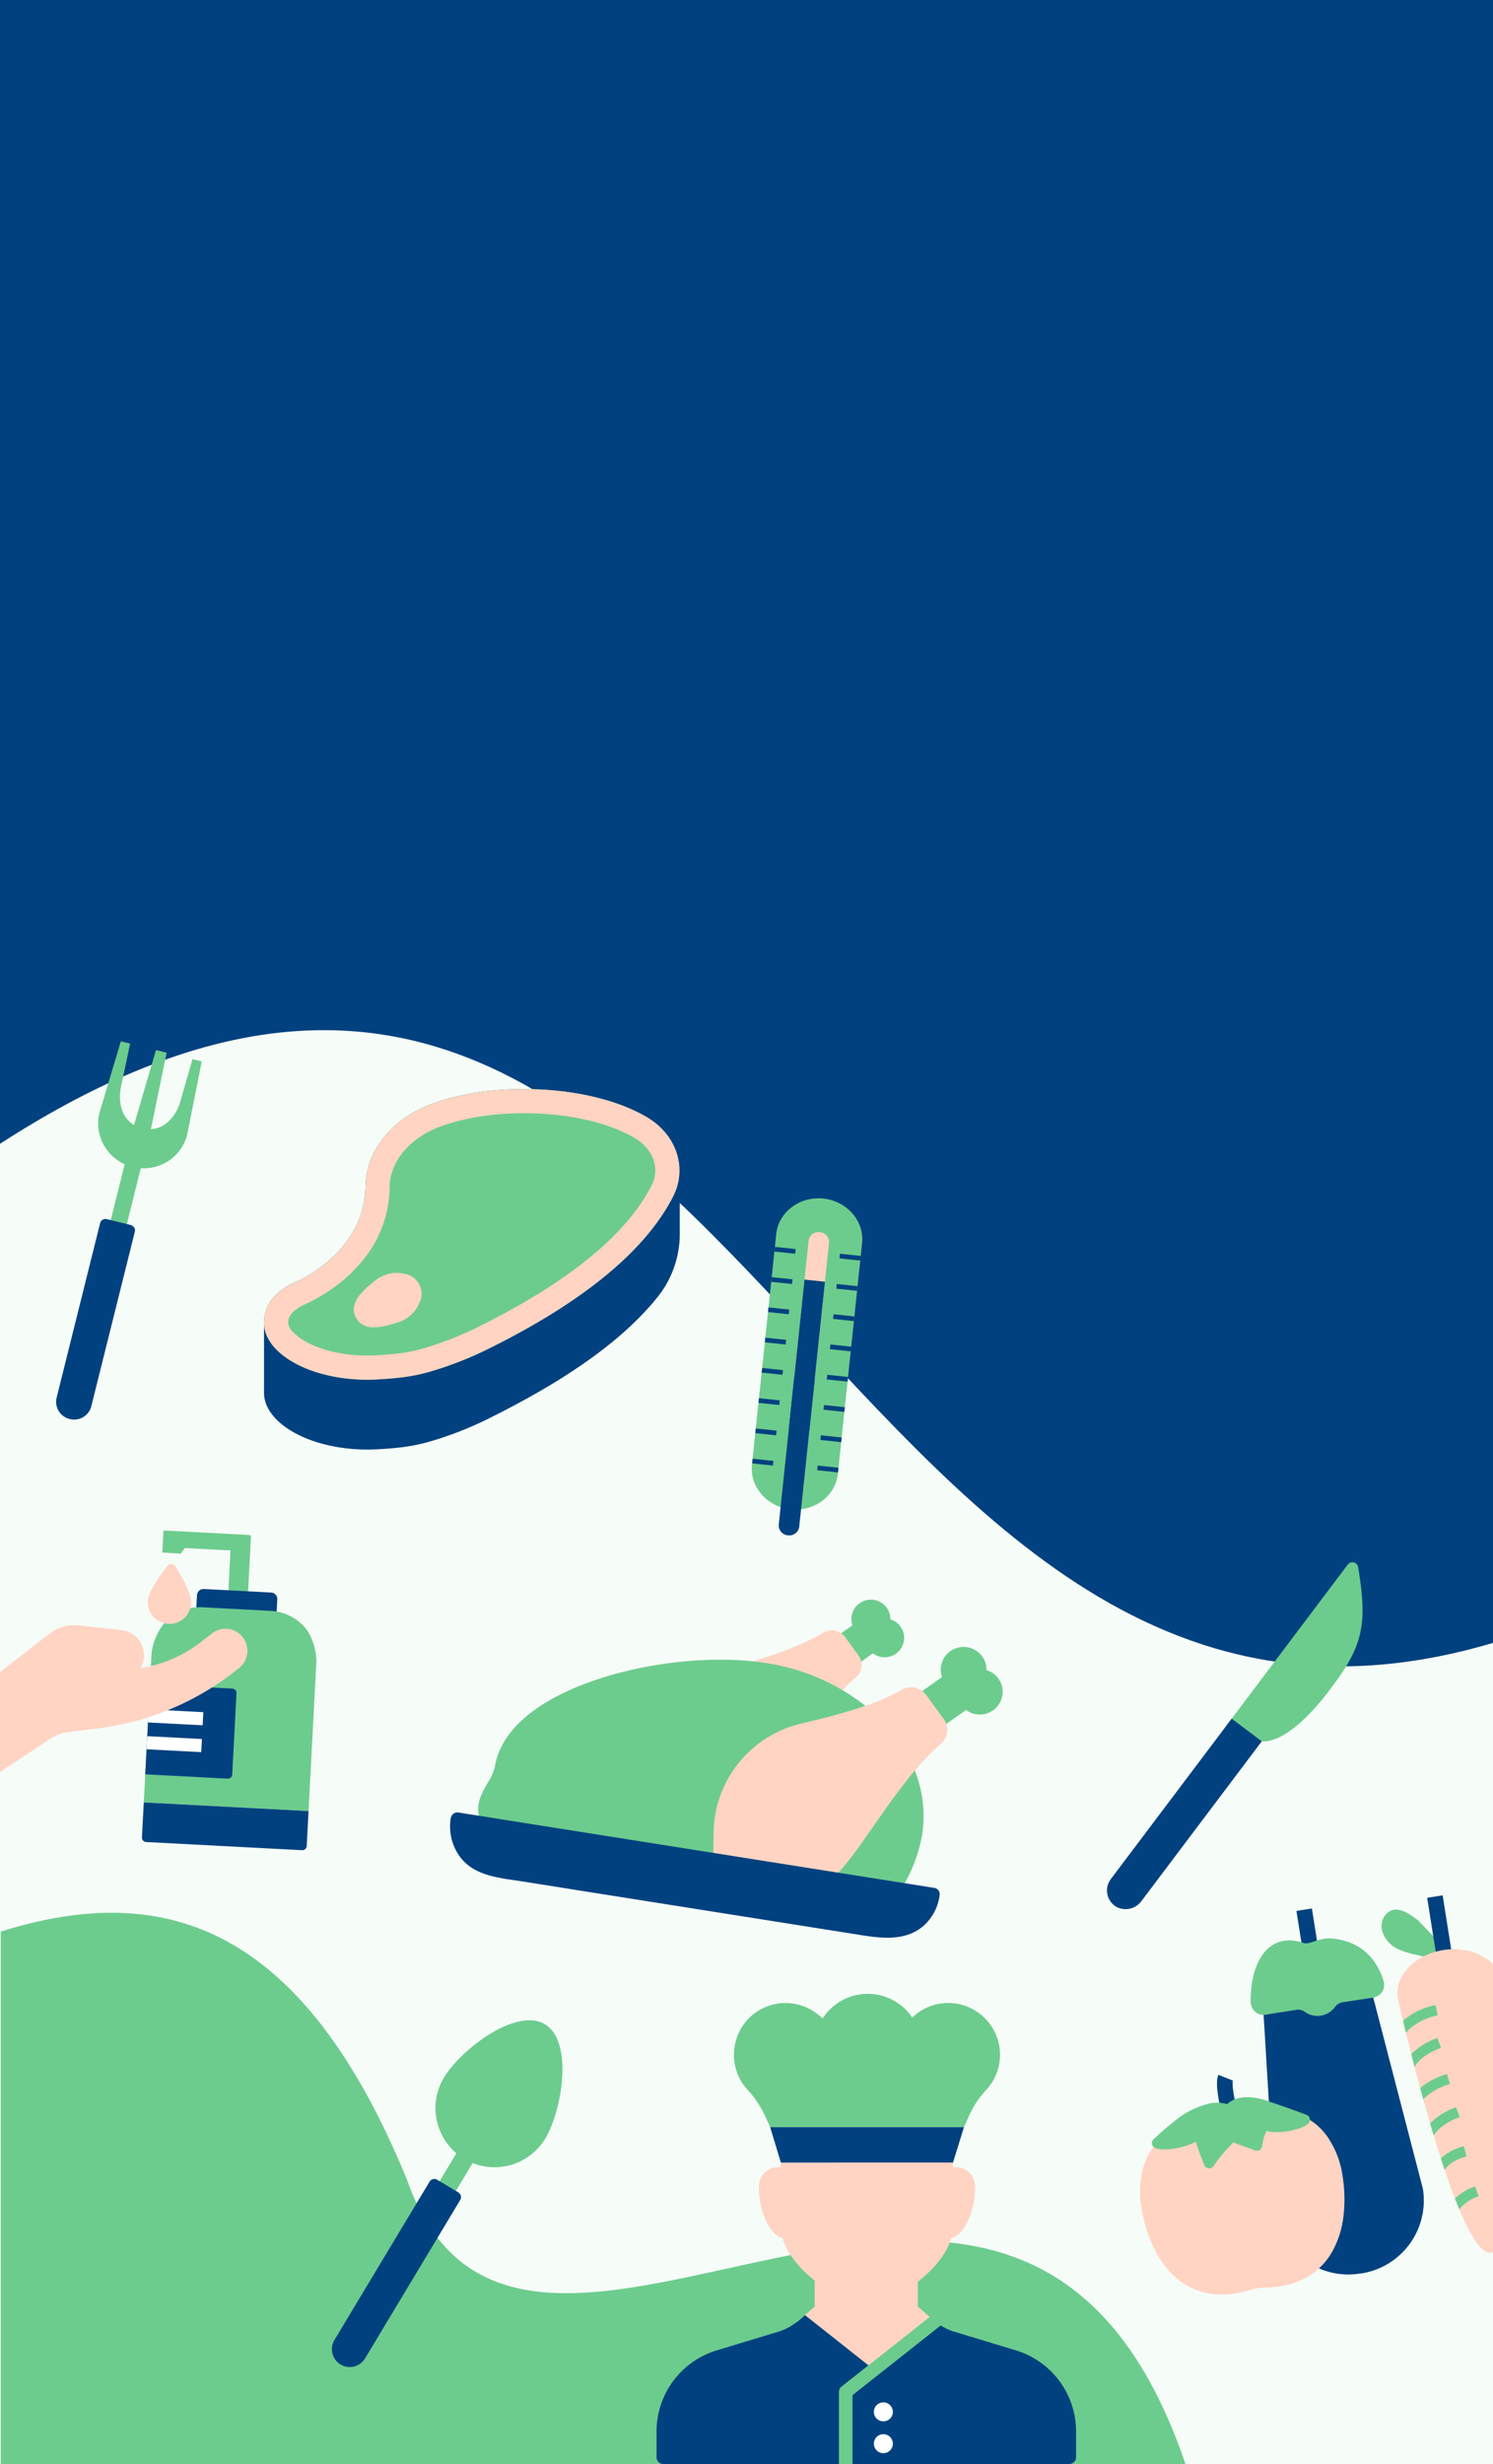 <svg xmlns="http://www.w3.org/2000/svg" xmlns:xlink="http://www.w3.org/1999/xlink" width="500" height="825" viewBox="0 0 500 825">
  <rect x="0" y="0" width="500" height="825" fill="#808080" stroke="none"/>
  <defs>
    <clipPath id="clip-path">
      <rect id="Rectangle_383" data-name="Rectangle 383" width="184.569" height="396.743" fill="none"/>
    </clipPath>
    <clipPath id="clip-path-2">
      <rect id="Rectangle_384" data-name="Rectangle 384" width="532.935" height="500" fill="none"/>
    </clipPath>
    <clipPath id="clip-path-3">
      <rect id="Rectangle_403" data-name="Rectangle 403" width="108.791" height="104.468" fill="none"/>
    </clipPath>
    <clipPath id="clip-path-5">
      <rect id="Rectangle_401" data-name="Rectangle 401" width="24.226" height="9.509" fill="none"/>
    </clipPath>
    <clipPath id="clip-path-6">
      <rect id="Rectangle_397" data-name="Rectangle 397" width="39.592" height="132.892" fill="none"/>
    </clipPath>
    <clipPath id="clip-path-7">
      <rect id="Rectangle_387" data-name="Rectangle 387" width="130.945" height="123.285" fill="none"/>
    </clipPath>
    <clipPath id="clip-path-8">
      <rect id="Rectangle_388" data-name="Rectangle 388" width="139.233" height="120.7" fill="none"/>
    </clipPath>
    <clipPath id="clip-path-9">
      <rect id="Rectangle_392" data-name="Rectangle 392" width="140.504" height="157.421" fill="none"/>
    </clipPath>
    <clipPath id="clip-path-11">
      <rect id="Rectangle_389" data-name="Rectangle 389" width="13.064" height="24.127" fill="none"/>
    </clipPath>
    <clipPath id="clip-path-12">
      <rect id="Rectangle_390" data-name="Rectangle 390" width="13.063" height="24.127" fill="none"/>
    </clipPath>
    <clipPath id="clip-path-13">
      <rect id="Rectangle_394" data-name="Rectangle 394" width="30.298" height="126.848" fill="none"/>
    </clipPath>
    <clipPath id="clip-path-14">
      <rect id="Rectangle_395" data-name="Rectangle 395" width="20.428" height="140.077" fill="none"/>
    </clipPath>
    <clipPath id="clip-path-15">
      <rect id="Rectangle_398" data-name="Rectangle 398" width="176.023" height="111.558" fill="none"/>
    </clipPath>
    <clipPath id="clip-path-16">
      <rect id="Rectangle_420" data-name="Rectangle 420" width="28.921" height="113.381" fill="none"/>
    </clipPath>
    <clipPath id="clip-justsafefood-marquee-S">
      <rect width="500" height="825"/>
    </clipPath>
  </defs>
  <g id="justsafefood-marquee-S" clip-path="url(#clip-justsafefood-marquee-S)">
    <rect width="500" height="825" fill="#fff"/>
    <rect id="bkgd" width="500" height="825" fill="#f6fcf8"/>
    <rect id="Rectangle_905" data-name="Rectangle 905" width="500" height="41" fill="#01417f"/>
    <g id="shape-green" transform="translate(397.006 640.43) rotate(90)">
      <g id="Group_1030" data-name="Group 1030" clip-path="url(#clip-path)">
        <path id="Path_4008" data-name="Path 4008" d="M184.57,0C17.1,56.958,199.923,221.936,89.253,260.768,3.94,295.729-10.851,342.2,6.3,396.743H184.57Z" transform="translate(0)" fill="#6ccc8d"/>
      </g>
    </g>
    <g id="shape-blue" transform="translate(500 25) rotate(90)" clip-path="url(#clip-path-2)">
      <path id="Path_4009" data-name="Path 4009" d="M604.113,0c67.461,227.081-325.763,254.721-167.1,500H0V0Z" transform="translate(-79.042)" fill="#01417f"/>
    </g>
    <g id="hands" transform="translate(-0.533 509.545) rotate(3)">
      <g id="Group_1064" data-name="Group 1064" clip-path="url(#clip-path-3)">
        <g id="Group_1063" data-name="Group 1063">
          <g id="Group_1062" data-name="Group 1062" clip-path="url(#clip-path-3)">
            <path id="Path_4055" data-name="Path 4055" d="M22.766,20.323V5.5H7.443L6.185,7.439,0,7.377V0H28.7a.662.662,0,0,1,.662.661V20.323Z" transform="translate(55.359 0)" fill="#6ccc8d"/>
            <path id="Path_4056" data-name="Path 4056" d="M0,7.6v-5.3A2.2,2.2,0,0,1,2.088,0H24.83a2.175,2.175,0,0,1,2.088,2.293V7.6a1.462,1.462,0,0,1-1.461,1.466h-24A1.462,1.462,0,0,1,0,7.6" transform="translate(67.701 18.858)" fill="#01417f"/>
            <path id="Path_4057" data-name="Path 4057" d="M0,8.1v0Z" transform="translate(108.791 94.902)" fill="#232323"/>
            <path id="Path_4058" data-name="Path 4058" d="M0,16.635c0-4.3,2.5-10.3,5.851-12.987A16.617,16.617,0,0,1,16.275,0h22.7A16.611,16.611,0,0,1,50.588,4.7c2.691,2.615,4.665,8.055,4.665,11.815l0,49.777H0V78.014Z" transform="translate(53.534 24.988)" fill="#6ccc8d"/>
            <path id="Path_4059" data-name="Path 4059" d="M0,0V0Z" transform="translate(108.791 91.277)" fill="#232323"/>
            <path id="Path_4060" data-name="Path 4060" d="M55.253,0V11.727a1.463,1.463,0,0,1-1.461,1.464H1.461A1.463,1.463,0,0,1,0,11.727V0Z" transform="translate(53.538 91.276)" fill="#01417f"/>
            <path id="Path_4061" data-name="Path 4061" d="M27.625,0a1.462,1.462,0,0,1,1.461,1.466V28.72a1.462,1.462,0,0,1-1.461,1.466H0V0Z" transform="translate(53.538 51.661)" fill="#01417f"/>
            <rect id="Rectangle_399" data-name="Rectangle 399" width="18.331" height="4.397" transform="translate(53.538 60.057)" fill="#fff"/>
            <rect id="Rectangle_400" data-name="Rectangle 400" width="18.331" height="4.397" transform="translate(53.538 69.053)" fill="#fff"/>
            <path id="Path_4062" data-name="Path 4062" d="M1.8,53.718A1.807,1.807,0,0,1,0,51.99L0,22.106a1.816,1.816,0,0,1,.625-1.461L18.958,4.811A13.8,13.8,0,0,1,28.864,1.44L43,2.248a8.547,8.547,0,0,1,7.128,12.395A44.091,44.091,0,0,0,69.9,4.815l3.509-3.031a7.326,7.326,0,0,1,10.362.778,7.4,7.4,0,0,1-.777,10.4l-1.627,1.406A92.985,92.985,0,0,1,36.758,35.572l-9.324,1.646a15.568,15.568,0,0,0-7.467,3.548L2.934,53.32a1.8,1.8,0,0,1-1.13.4" transform="translate(0 31.768)" fill="#ffd4c3"/>
            <path id="Path_4063" data-name="Path 4063" d="M7.285,20.077A7.305,7.305,0,0,1,0,12.768C0,9.309,4.911,2.129,5.894.725a1.7,1.7,0,0,1,2.783,0c.983,1.4,5.891,8.584,5.891,12.043a7.3,7.3,0,0,1-7.282,7.309" transform="translate(51.339 11.071)" fill="#ffd4c3"/>
            <g id="Group_1061" data-name="Group 1061" transform="translate(30.103 45.246)" opacity="0.4" style="mix-blend-mode: multiply;isolation: isolate">
              <g id="Group_1060" data-name="Group 1060">
                <g id="Group_1059" data-name="Group 1059" clip-path="url(#clip-path-5)">
                  <path id="Path_4064" data-name="Path 4064" d="M12.42,9.509A12.186,12.186,0,0,0,24.226,0c-1.384.439-2.774.866-4.2,1.166,0-.008.006-.018.01-.026a8.525,8.525,0,0,1-7.573,4.742L.19,5.247,0,8.871l11.823.624Z" transform="translate(0 0)" fill="#ffd4c3"/>
                </g>
              </g>
            </g>
          </g>
        </g>
      </g>
    </g>
    <g id="spoon" transform="translate(165.524 667.579) rotate(31)">
      <rect id="Rectangle_396" data-name="Rectangle 396" width="6.355" height="15.683" transform="translate(16.619 50.478)" fill="#6ccc8d"/>
      <g id="Group_1055" data-name="Group 1055">
        <g id="Group_1054" data-name="Group 1054" clip-path="url(#clip-path-6)">
          <path id="Path_4047" data-name="Path 4047" d="M19.8,52.541A19.82,19.82,0,0,1,0,32.743C0,21.823,8.558,0,19.8,0s19.8,21.823,19.8,32.743a19.819,19.819,0,0,1-19.8,19.8" transform="translate(0 0.001)" fill="#6ccc8d"/>
          <path id="Path_4048" data-name="Path 4048" d="M5.977,69.715A5.983,5.983,0,0,1,0,63.738V1.879A1.85,1.85,0,0,1,1.843.029L10.1,0a2.285,2.285,0,0,1,1.313.54,1.852,1.852,0,0,1,.543,1.31V63.738a5.983,5.983,0,0,1-5.976,5.977" transform="translate(13.819 63.178)" fill="#01417f"/>
        </g>
      </g>
    </g>
    <g id="veggies" transform="translate(368.203 650.264) rotate(-9)">
      <g id="Group_1035" data-name="Group 1035" clip-path="url(#clip-path-7)">
        <path id="Path_4010" data-name="Path 4010" d="M21.635,23.877a1.691,1.691,0,0,1-1.48-.916l-.005,0c-.012-.02-.028-.049-.047-.083-.088-.138-.172-.282-.257-.427-1.821-3.121-6.079-4.868-9.838-6.411a26.259,26.259,0,0,1-5.942-2.99A9.822,9.822,0,0,1,.009,6.1,5.947,5.947,0,0,1,1.8,1.438c3.832-3.712,8.052.636,10.575,3.234.1.1,7.118,9.949,9.863,15.135.211.292.41.593.593.907l.3.514-.162.1a2.488,2.488,0,0,1,.318,1.425,1.727,1.727,0,0,1-1.47,1.117c-.063,0-.124.008-.183.008" transform="translate(94.062 4.723)" fill="#6ccc8d"/>
        <rect id="Rectangle_385" data-name="Rectangle 385" width="5.247" height="19.523" transform="translate(110.723 2.507)" fill="#01417f"/>
        <path id="Path_4011" data-name="Path 4011" d="M25.333,98.705c-.077,0-.329-.02-.407-.031h-.058A24.7,24.7,0,0,1,0,74.047L6.59,6.211A1.749,1.749,0,0,1,7.87,4.692l17-4.632a1.784,1.784,0,0,1,.937,0L42.14,4.7A1.746,1.746,0,0,1,43.4,6.211l6.58,67.667a24.71,24.71,0,0,1-24.65,24.828" transform="translate(44.078 24.58)" fill="#01417f"/>
        <rect id="Rectangle_386" data-name="Rectangle 386" width="5.247" height="12.615" transform="translate(66.787 0)" fill="#01417f"/>
        <path id="Path_4012" data-name="Path 4012" d="M41.737,55a35.857,35.857,0,0,1-5.444-.432c-.262-.041-.587-.069-.944-.087a23.245,23.245,0,0,0-2.524,0c-.366.02-.689.048-.947.089a29.048,29.048,0,0,1-14.725-1.155,22.654,22.654,0,0,1-10.01-7.447A32.19,32.19,0,0,1,1.669,34.623,49.444,49.444,0,0,1,0,21.541,30.594,30.594,0,0,1,2.7,8.55,20.337,20.337,0,0,1,9.334.391,1.75,1.75,0,0,1,10.435,0h47.3a1.751,1.751,0,0,1,1.1.391,20.33,20.33,0,0,1,6.631,8.161,30.583,30.583,0,0,1,2.7,12.989A49.41,49.41,0,0,1,66.5,34.623,32.2,32.2,0,0,1,61.023,45.97a22.649,22.649,0,0,1-10.011,7.445A26.215,26.215,0,0,1,41.737,55" transform="translate(0 68.282)" fill="#ffd4c3"/>
        <path id="Path_4013" data-name="Path 4013" d="M.3,12.638C.009,9.775-.478,2.812,1.177,0L5.7,2.661c-.5.963-.587,5.385-.182,9.454Z" transform="translate(31.179 50.11)" fill="#01417f"/>
        <path id="Path_4014" data-name="Path 4014" d="M52.66,9.1c-.055-.031-5.591-3.2-11.932-6.477-.361-.217-8.33-4.914-13.773-1.2A11.776,11.776,0,0,0,20.028.4,27.177,27.177,0,0,0,9.8,3.646,98.741,98.741,0,0,0,.743,9.19a1.748,1.748,0,0,0-.058,2.818C2.637,13.5,9.793,13.943,14.62,12.2c.523,3.592,1.54,7.948,1.594,8.178a1.75,1.75,0,0,0,2.956.821,53.682,53.682,0,0,1,7.8-6.795c2.611,1.464,6.87,3.763,6.87,3.763a1.749,1.749,0,0,0,2.536-1.146,15.711,15.711,0,0,1,2.171-4.667c4.6,1.93,12.169,1.289,14.306-.346a1.749,1.749,0,0,0-.2-2.907" transform="translate(6.79 58.858)" fill="#6ccc8d"/>
        <path id="Path_4015" data-name="Path 4015" d="M22.516,26.667a7.173,7.173,0,0,1-5.09-2.106,3.767,3.767,0,0,0-2.645-1.1H4.29a4.264,4.264,0,0,1-3.222-1.473,4.384,4.384,0,0,1-1.023-3.5c1.206-8.477,4.8-14.986,9.615-17.408,2.313-1.165,6.126-1.979,11.155.748.667.361,2.106.146,3.5-.066a14.628,14.628,0,0,1,5.6-.1C38.57,3.73,43.823,9.541,45.1,18.477a4.384,4.384,0,0,1-1.032,3.509,4.588,4.588,0,0,1-3.241,1.462l-10.411-.063a3.777,3.777,0,0,0-2.669,1.1,7.385,7.385,0,0,1-5.232,2.188" transform="translate(46.838 9.244)" fill="#6ccc8d"/>
        <path id="Path_4016" data-name="Path 4016" d="M17.6,102.654C5.753,102.654,0,14.348,0,13.456,0,6.037,7.894,0,17.6,0S35.2,6.037,35.2,13.456c0,.892-5.753,89.2-17.6,89.2" transform="translate(95.748 20.631)" fill="#ffd4c3"/>
        <path id="Path_4017" data-name="Path 4017" d="M.675,3.07c-.239.14-.449.295-.675.441Q.146,5.384.33,7.6A13.559,13.559,0,0,1,2.443,6.09a20.625,20.625,0,0,1,9.291-2.6L11.569,0A23.861,23.861,0,0,0,.675,3.07" transform="translate(96.303 38.436)" fill="#6ccc8d"/>
        <path id="Path_4018" data-name="Path 4018" d="M0,3.947Q.2,6.061.414,8.311c1.964-2.327,5.331-4.05,9.714-4.875L9.482,0A22.364,22.364,0,0,0,0,3.947" transform="translate(97.279 49.439)" fill="#6ccc8d"/>
        <path id="Path_4019" data-name="Path 4019" d="M0,3.227Q.209,5.165.434,7.145c.183-.137.319-.29.514-.424a20.649,20.649,0,0,1,9.083-3.247L9.618,0A24.244,24.244,0,0,0,0,3.227" transform="translate(98.446 61.838)" fill="#6ccc8d"/>
        <path id="Path_4020" data-name="Path 4020" d="M0,3.921Q.27,6.026.557,8.129C2.543,5.9,5.833,4.239,10.1,3.436L9.452,0A22.406,22.406,0,0,0,0,3.921" transform="translate(99.878 73.324)" fill="#6ccc8d"/>
        <path id="Path_4021" data-name="Path 4021" d="M2.6,1.377A14.671,14.671,0,0,0,0,2.782Q.317,4.8.651,6.776A9.656,9.656,0,0,1,3.955,4.6,15.626,15.626,0,0,1,8.58,3.485L8.254,0A19.2,19.2,0,0,0,2.6,1.377" transform="translate(101.597 86.606)" fill="#6ccc8d"/>
        <path id="Path_4022" data-name="Path 4022" d="M7.264,0A19.274,19.274,0,0,0,0,2.942C.282,4.244.572,5.5.868,6.709A14.26,14.26,0,0,1,7.951,3.43Z" transform="translate(104.158 100.473)" fill="#6ccc8d"/>
      </g>
    </g>
    <g id="steak" transform="translate(88.418 364.649)">
      <g id="Group_1037" data-name="Group 1037" clip-path="url(#clip-path-8)">
        <path id="Path_4023" data-name="Path 4023" d="M34.65,139.58c-12.411,0-24.027-3.731-30.283-9.879-2.988-2.937-4.5-6.239-4.359-9.551l0-23.312a2.022,2.022,0,0,1,1.324-1.9L136.513,45.307a2.021,2.021,0,0,1,2.719,1.9V67.037a33.849,33.849,0,0,1-6.985,20.915c-11.207,14.238-29.677,27.638-56.465,40.965a119.212,119.212,0,0,1-19.652,7.8c-5.5,1.617-9.839,2.286-17.857,2.756q-1.818.107-3.623.107" transform="translate(0 -18.88)" fill="#01417f"/>
        <path id="Path_4024" data-name="Path 4024" d="M34.65,97.308c-12.411,0-24.025-3.731-30.282-9.879-2.989-2.938-4.5-6.241-4.36-9.553.229-5.555,3.418-9.774,9.75-12.9.051-.026.106-.049.16-.071.238-.093,23.814-9.583,24.09-32.353.143-11.814,8.85-22.635,22.185-27.564C65.013,1.725,75.71,0,87.125,0c16,0,30.992,3.437,41.13,9.427,9.93,5.866,13.6,17.043,8.719,26.577-9.2,17.979-29.784,35.017-61.193,50.639a119.156,119.156,0,0,1-19.652,7.8c-5.505,1.619-9.845,2.288-17.857,2.758-1.211.071-2.421.107-3.623.107M11.483,68.634c-6.448,3.2-7.332,6.9-7.436,9.407C3.937,80.747,5.7,83.07,7.2,84.544c4.986,4.9,16.446,9.445,30.835,8.622,7.664-.451,11.784-1.082,16.955-2.6a115.432,115.432,0,0,0,18.991-7.544c30.616-15.229,50.6-31.667,59.394-48.858,3.936-7.694.984-16.435-7.177-21.254-9.534-5.635-23.776-8.866-39.073-8.866-10.941,0-21.153,1.638-29.529,4.736C45.845,13.127,38.173,22.476,38.05,32.6c-.3,24.736-24.8,35.305-26.567,36.034" transform="translate(0 0)" fill="#232323"/>
        <path id="Path_4025" data-name="Path 4025" d="M34.618,97.308c-12.817,0-24.566-3.945-30.659-10.294C1.245,84.187-.121,81.026.008,77.875c.229-5.555,3.418-9.774,9.75-12.9.4-.164,23.974-9.654,24.25-32.425.143-11.814,8.85-22.632,22.184-27.564C65.013,1.725,75.71,0,87.124,0c16,0,30.992,3.437,41.131,9.427,9.93,5.866,13.6,17.043,8.719,26.577-9.2,17.979-29.784,35.017-61.193,50.64a119.272,119.272,0,0,1-19.652,7.8c-5.506,1.619-9.845,2.288-17.858,2.758q-1.848.107-3.654.107" transform="translate(0 0)" fill="#6ccc8d"/>
        <path id="Path_4026" data-name="Path 4026" d="M67.615,121.853a11.976,11.976,0,0,1-1.283.478c-5.719,1.763-11.512,3.079-14.006-1.735-2.375-4.585,2.035-8.862,6.661-12.439a11.466,11.466,0,0,1,9.378-2.207,6.828,6.828,0,0,1,5.18,9.985,11.421,11.421,0,0,1-5.93,5.917" transform="translate(-21.588 -44.17)" fill="#ffd4c3"/>
        <path id="Path_4027" data-name="Path 4027" d="M87.125,8.086c14.594,0,28.087,3.026,37.019,8.3,6.232,3.681,8.548,10.232,5.632,15.932C121.385,48.727,102.007,64.568,72.182,79.4a111.358,111.358,0,0,1-18.333,7.283c-4.891,1.438-8.64,2.009-16.041,2.443q-1.613.093-3.189.093c-10.529,0-20.274-3.064-24.825-7.806a5.025,5.025,0,0,1-1.705-3.206c.049-1.192.14-3.4,5.036-5.873C17.188,70.613,41.774,59.1,42.094,32.651c.1-8.436,6.737-16.318,16.9-20.078,7.935-2.935,17.661-4.487,28.127-4.487m0-8.086C75.711,0,65.014,1.725,56.193,4.989,42.858,9.921,34.151,20.739,34.008,32.553c-.276,22.77-23.851,32.261-24.25,32.424C3.426,68.1.238,72.32.009,77.875c-.129,3.151,1.236,6.312,3.95,9.139C10.054,93.363,21.8,97.308,34.619,97.308q1.806,0,3.655-.107c8.013-.47,12.352-1.139,17.857-2.758a119.3,119.3,0,0,0,19.652-7.8c31.408-15.622,52-32.66,61.193-50.639,4.877-9.534,1.21-20.711-8.719-26.577C118.117,3.437,103.126,0,87.125,0" transform="translate(0 0)" fill="#ffd4c3"/>
      </g>
    </g>
    <g id="chef" transform="translate(219.871 667.578)">
      <g id="Group_1047" data-name="Group 1047" clip-path="url(#clip-path-9)">
        <g id="Group_1046" data-name="Group 1046">
          <g id="Group_1045" data-name="Group 1045" clip-path="url(#clip-path-9)">
            <path id="Path_4028" data-name="Path 4028" d="M55.579,99.735c-4.446,0-6.433-2.11-8.2-5.517a25.745,25.745,0,0,1-2.722-11.795v-.484a6.383,6.383,0,0,1,6.417-6.331h4.458a2.131,2.131,0,0,1,2.145,2.113l.044,19.894a2.1,2.1,0,0,1-.627,1.5,2.159,2.159,0,0,1-1.519.622" transform="translate(-10.361 -17.541)" fill="#ffd4c3"/>
            <path id="Path_4029" data-name="Path 4029" d="M124.029,99.735a2.159,2.159,0,0,1-1.519-.622,2.1,2.1,0,0,1-.627-1.5l.043-19.894a2.132,2.132,0,0,1,2.146-2.113h4.458a6.383,6.383,0,0,1,6.417,6.331v.484a25.745,25.745,0,0,1-2.722,11.795c-1.764,3.407-3.75,5.517-8.2,5.517" transform="translate(-28.276 -17.541)" fill="#ffd4c3"/>
            <g id="Group_1041" data-name="Group 1041" transform="translate(34.3 58.066)" opacity="0.3" style="mix-blend-mode: multiply;isolation: isolate">
              <g id="Group_1040" data-name="Group 1040">
                <g id="Group_1039" data-name="Group 1039" clip-path="url(#clip-path-11)">
                  <path id="Path_4030" data-name="Path 4030" d="M55.579,99.735c-4.446,0-6.433-2.11-8.2-5.517a25.745,25.745,0,0,1-2.722-11.795v-.484a6.383,6.383,0,0,1,6.417-6.331h4.458a2.131,2.131,0,0,1,2.145,2.113l.044,19.894a2.1,2.1,0,0,1-.627,1.5,2.159,2.159,0,0,1-1.519.622" transform="translate(-44.661 -75.607)" fill="#ffd4c3"/>
                </g>
              </g>
            </g>
            <g id="Group_1044" data-name="Group 1044" transform="translate(93.607 58.066)" opacity="0.3" style="mix-blend-mode: multiply;isolation: isolate">
              <g id="Group_1043" data-name="Group 1043">
                <g id="Group_1042" data-name="Group 1042" clip-path="url(#clip-path-12)">
                  <path id="Path_4031" data-name="Path 4031" d="M124.029,99.735a2.159,2.159,0,0,1-1.519-.622,2.1,2.1,0,0,1-.627-1.5l.043-19.894a2.132,2.132,0,0,1,2.146-2.113h4.458a6.383,6.383,0,0,1,6.417,6.331v.484a25.745,25.745,0,0,1-2.722,11.795c-1.764,3.407-3.75,5.517-8.2,5.517" transform="translate(-121.884 -75.607)" fill="#ffd4c3"/>
                </g>
              </g>
            </g>
            <path id="Path_4032" data-name="Path 4032" d="M140.055,152.885l-20.9-6.337a17.442,17.442,0,0,1-4.2-1.992L85.4,167.909v23.049h72.662a2.254,2.254,0,0,0,2.254-2.254v-8.5a28.385,28.385,0,0,0-20.261-27.318" transform="translate(-19.813 -33.537)" fill="#01417f"/>
            <path id="Path_4033" data-name="Path 4033" d="M113.594,143.7a17.628,17.628,0,0,1-2.256-1.583l-1.433-1.248L80.39,164.192a2.25,2.25,0,0,0-.859,1.77V190.1h4.508V167.054Z" transform="translate(-18.451 -32.681)" fill="#6ccc8d"/>
            <path id="Path_4034" data-name="Path 4034" d="M106.477,136.2l-3.954-3.443v-9.747a2.254,2.254,0,0,0-2.253-2.255H70.28a2.254,2.254,0,0,0-2.253,2.255v9.747l-3.272,2.849L85.978,152.4Z" transform="translate(-15.023 -28.016)" fill="#ffd4c3"/>
            <path id="Path_4035" data-name="Path 4035" d="M106.477,136.2l-3.954-3.443v-9.747a2.254,2.254,0,0,0-2.253-2.255H70.28a2.254,2.254,0,0,0-2.253,2.255v9.747l-3.272,2.849L85.978,152.4Z" transform="translate(-15.023 -28.016)" fill="#ffd4c3"/>
            <path id="Path_4036" data-name="Path 4036" d="M49.731,140.1l-2.116,1.842a17.662,17.662,0,0,1-1.495,1.049,17.407,17.407,0,0,1-4.96,2.526l-20.9,6.337A28.384,28.384,0,0,0,0,179.168v8.5a2.254,2.254,0,0,0,2.254,2.254H61.08V165.783a2.25,2.25,0,0,1,.859-1.77l5.382-4.252,3.634-2.872Z" transform="translate(0 -32.502)" fill="#01417f"/>
            <path id="Path_4037" data-name="Path 4037" d="M83.041,120.585a19.128,19.128,0,0,1-10.132-2.923c-8.526-5.318-18.692-13.733-18.692-23.615V72.882a2.254,2.254,0,0,1,2.254-2.254H109.61a2.254,2.254,0,0,1,2.254,2.254V94.047c0,9.883-10.165,18.3-18.692,23.615a19.122,19.122,0,0,1-10.131,2.923" transform="translate(-12.578 -16.385)" fill="#ffd4c3"/>
            <path id="Path_4038" data-name="Path 4038" d="M112.916,39.91A31.681,31.681,0,0,1,118.409,32,17.333,17.333,0,0,0,93.472,7.949a17.961,17.961,0,0,0-30.044.337A17.313,17.313,0,0,0,45.981,3.838,17.006,17.006,0,0,0,35.625,12.55a17.4,17.4,0,0,0,2.5,19.385,33.8,33.8,0,0,1,5.669,8.145l2.1,4.568h64.888Z" transform="translate(-7.831)" fill="#6ccc8d"/>
            <path id="Path_4039" data-name="Path 4039" d="M110.783,69.971l3.661-11.836H49.557l3.58,11.853Z" transform="translate(-11.497 -13.487)" fill="#01417f"/>
            <path id="Path_4040" data-name="Path 4040" d="M94.772,181.28a3.178,3.178,0,1,1,3.179,3.178,3.179,3.179,0,0,1-3.179-3.178" transform="translate(-21.987 -41.319)" fill="#fff"/>
            <path id="Path_4041" data-name="Path 4041" d="M94.772,195.164a3.178,3.178,0,1,1,3.179,3.178,3.179,3.179,0,0,1-3.179-3.178" transform="translate(-21.987 -44.54)" fill="#fff"/>
          </g>
        </g>
      </g>
    </g>
    <g id="fork" transform="translate(39.335 348.367) rotate(14)">
      <path id="Path_4042" data-name="Path 4042" d="M1.358,0,0,33.494H6.426L5.036,0Z" transform="translate(11.936 0)" fill="#6ccc8d"/>
      <g id="Group_1050" data-name="Group 1050" transform="translate(0 0)">
        <g id="Group_1049" data-name="Group 1049" clip-path="url(#clip-path-13)">
          <path id="Path_4043" data-name="Path 4043" d="M15.15,39.843A14.972,14.972,0,0,1,0,25.09L1.183,0H4.37l.5,13.763c0,7.408,3.97,12.792,10.281,12.792S25.411,21.02,25.411,13.763L25.894,0h3.2l1.2,25.09A14.972,14.972,0,0,1,15.15,39.843" transform="translate(0 0)" fill="#6ccc8d"/>
          <rect id="Rectangle_393" data-name="Rectangle 393" width="5.555" height="22.642" transform="translate(12.372 38.04)" fill="#6ccc8d"/>
          <path id="Path_4044" data-name="Path 4044" d="M5.983,67.969A5.913,5.913,0,0,1,0,62.142V1.832A1.829,1.829,0,0,1,1.845.028L10.108,0a2.521,2.521,0,0,1,1.314.527A1.781,1.781,0,0,1,11.967,1.8V62.142a5.913,5.913,0,0,1-5.984,5.827" transform="translate(9.167 58.879)" fill="#01417f"/>
        </g>
      </g>
    </g>
    <g id="knife" transform="matrix(-0.799, -0.602, 0.602, -0.799, 384.518, 646.517)">
      <g id="Group_1052" data-name="Group 1052" clip-path="url(#clip-path-14)">
        <path id="Path_4045" data-name="Path 4045" d="M19.244,69.3a1.948,1.948,0,0,1-2.115-.381C4.094,56.478.034,49.825.034,32.46c0-.283-1-23.746,7.781-29.519l.7-1.623H8.7a4.308,4.308,0,0,1,.641-.28l.063.28h7.121V0h3.9V67.51A1.951,1.951,0,0,1,19.244,69.3" transform="translate(0 70.616)" fill="#6ccc8d"/>
        <path id="Path_4046" data-name="Path 4046" d="M5.24.088A6.556,6.556,0,0,0,0,6.661v66.9H12.613V6.306A6.314,6.314,0,0,0,5.24.088" transform="translate(7.814 0)" fill="#01417f"/>
      </g>
    </g>
    <g id="turkey" transform="translate(165.722 515.574) rotate(9)">
      <g id="Group_1057" data-name="Group 1057" clip-path="url(#clip-path-15)">
        <path id="Path_4049" data-name="Path 4049" d="M7.444,24.264a1.923,1.923,0,0,1-1.359-.559L.563,18.213A1.9,1.9,0,0,1,.576,15.5L6.7,9.529A6.468,6.468,0,0,1,7.854,1.9a6.563,6.563,0,0,1,9.237,0,6.251,6.251,0,0,1,1.8,3.7,6.317,6.317,0,0,1,3.722,1.792,6.477,6.477,0,0,1,0,9.186,6.552,6.552,0,0,1-7.676,1.148L8.79,23.718a1.918,1.918,0,0,1-1.346.546m7.656-6.7h0" transform="translate(116.07 0)" fill="#6ccc8d"/>
        <path id="Path_4050" data-name="Path 4050" d="M8.741,28.492a2.261,2.261,0,0,1-1.6-.657L.661,21.385A2.235,2.235,0,0,1,.677,18.2l7.187-7.008A7.591,7.591,0,0,1,9.223,2.231a7.706,7.706,0,0,1,10.846,0,7.343,7.343,0,0,1,2.115,4.344,7.413,7.413,0,0,1,4.37,2.1,7.606,7.606,0,0,1,0,10.787,7.693,7.693,0,0,1-9.013,1.348l-7.218,7.036a2.251,2.251,0,0,1-1.581.643m8.989-7.864,0,0,0,0" transform="translate(147.227 10.765)" fill="#6ccc8d"/>
        <path id="Path_4051" data-name="Path 4051" d="M28.8,21.3a2.492,2.492,0,0,1-.261-.014L2.111,18.378a2.356,2.356,0,0,1-.785-4.461C7.5,10.9,16.114,6.253,22.047,1.249a5.505,5.505,0,0,1,7.375.357l5.369,5.339a5.422,5.422,0,0,1,.349,7.349,54.493,54.493,0,0,0-4.347,5.924,2.377,2.377,0,0,1-2,1.087" transform="translate(91.523 12.195)" fill="#ffd4c3"/>
        <path id="Path_4052" data-name="Path 4052" d="M142.111,69.39h0L4.186,69.208a2.12,2.12,0,0,1-1.6-.723c-4.3-4.907-2.307-10.1-.706-14.274a17.443,17.443,0,0,0,1.538-5.717c0-12.481,10.7-24.8,30.135-34.677C50.318,5.295,71.073,0,87.723,0A70.917,70.917,0,0,1,123,9.05a2.184,2.184,0,0,1,.363.262l17.12,15.4a2.1,2.1,0,0,1,.326.372,41.209,41.209,0,0,1,7.5,23.414,51.185,51.185,0,0,1-4.256,19.613,2.119,2.119,0,0,1-1.95,1.283" transform="translate(8.467 26.54)" fill="#6ccc8d"/>
        <path id="Path_4053" data-name="Path 4053" d="M10.481,74.925c-1.534,0-3.041-.011-4.509-.025l-1.261-.008a2.254,2.254,0,0,1-2.217-1.924L.4,58.5a38.063,38.063,0,0,1,23.2-40.647v0C34.921,13.17,47.628,7.653,55,1.47a6.389,6.389,0,0,1,8.553.36L70.539,8.78a6.235,6.235,0,0,1,.408,8.45c-7.082,8.248-12.991,20.428-18.2,31.175C48.381,57.4,44.936,64.5,41.6,67.744c-6.679,6.512-19.588,7.18-31.123,7.18" transform="translate(87.274 26.893)" fill="#ffd4c3"/>
        <path id="Path_4054" data-name="Path 4054" d="M21.583,19.481c-5.886,0-12.152-.495-16.7-5.1A17.118,17.118,0,0,1,0,2.254,2.277,2.277,0,0,1,.621.689,2.2,2.2,0,0,1,2.12,0H163.612a2.113,2.113,0,0,1,2.12,2.108v.241a16.509,16.509,0,0,1-3.883,10.962c-5.432,6.179-13.857,6.153-21.278,6.135l-114.158,0-2.4.018c-.8.011-1.609.019-2.426.019" transform="translate(0 92.078)" fill="#01417f"/>
      </g>
    </g>
    <g id="thermometer" transform="translate(261.36 399.791) rotate(6)">
      <g id="Group_1065" data-name="Group 1065" clip-path="url(#clip-path-16)">
        <path id="Path_4065" data-name="Path 4065" d="M14.46,104.627h0C6.507,104.627,0,98.573,0,91.175V13.452C0,6.054,6.507,0,14.46,0S28.92,6.054,28.92,13.452V91.175c0,7.4-6.507,13.452-14.46,13.452" transform="translate(0.001 0)" fill="#6ccc8d"/>
        <path id="Path_4066" data-name="Path 4066" d="M0,49.751a3.339,3.339,0,0,0,3.443,3.2,3.339,3.339,0,0,0,3.442-3.2V0H0Z" transform="translate(11.018 60.427)" fill="#01417f"/>
        <path id="Path_4067" data-name="Path 4067" d="M3.443,0A3.339,3.339,0,0,0,0,3.2V49.111H6.885V3.2A3.339,3.339,0,0,0,3.443,0" transform="translate(11.018 11.317)" fill="#ffd4c3"/>
        <rect id="Rectangle_404" data-name="Rectangle 404" width="7.002" height="1.568" transform="translate(0 17.793)" fill="#01417f"/>
        <rect id="Rectangle_405" data-name="Rectangle 405" width="7.002" height="1.568" transform="translate(21.92 17.793)" fill="#01417f"/>
        <rect id="Rectangle_406" data-name="Rectangle 406" width="7.002" height="1.568" transform="translate(0 89.11)" fill="#01417f"/>
        <rect id="Rectangle_407" data-name="Rectangle 407" width="7.002" height="1.568" transform="translate(21.92 89.11)" fill="#01417f"/>
        <rect id="Rectangle_408" data-name="Rectangle 408" width="7.002" height="1.568" transform="translate(21.92 78.922)" fill="#01417f"/>
        <rect id="Rectangle_409" data-name="Rectangle 409" width="7.002" height="1.568" transform="translate(0 78.922)" fill="#01417f"/>
        <rect id="Rectangle_410" data-name="Rectangle 410" width="7.002" height="1.568" transform="translate(0 68.733)" fill="#01417f"/>
        <rect id="Rectangle_411" data-name="Rectangle 411" width="7.002" height="1.568" transform="translate(21.92 68.733)" fill="#01417f"/>
        <rect id="Rectangle_412" data-name="Rectangle 412" width="7.002" height="1.568" transform="translate(0 58.545)" fill="#01417f"/>
        <rect id="Rectangle_413" data-name="Rectangle 413" width="7.002" height="1.568" transform="translate(21.92 58.545)" fill="#01417f"/>
        <rect id="Rectangle_414" data-name="Rectangle 414" width="7.002" height="1.568" transform="translate(21.92 48.357)" fill="#01417f"/>
        <rect id="Rectangle_415" data-name="Rectangle 415" width="7.002" height="1.568" transform="translate(0 48.357)" fill="#01417f"/>
        <rect id="Rectangle_416" data-name="Rectangle 416" width="7.002" height="1.568" transform="translate(21.92 38.169)" fill="#01417f"/>
        <rect id="Rectangle_417" data-name="Rectangle 417" width="7.002" height="1.568" transform="translate(0 38.169)" fill="#01417f"/>
        <rect id="Rectangle_418" data-name="Rectangle 418" width="7.002" height="1.568" transform="translate(0 27.981)" fill="#01417f"/>
        <rect id="Rectangle_419" data-name="Rectangle 419" width="7.002" height="1.568" transform="translate(21.92 27.981)" fill="#01417f"/>
        <path id="Path_4068" data-name="Path 4068" d="M0,49.751a3.339,3.339,0,0,0,3.443,3.2,3.339,3.339,0,0,0,3.442-3.2V0H0Z" transform="translate(11.018 27.648)" fill="#01417f"/>
      </g>
    </g>
  </g>
</svg>
